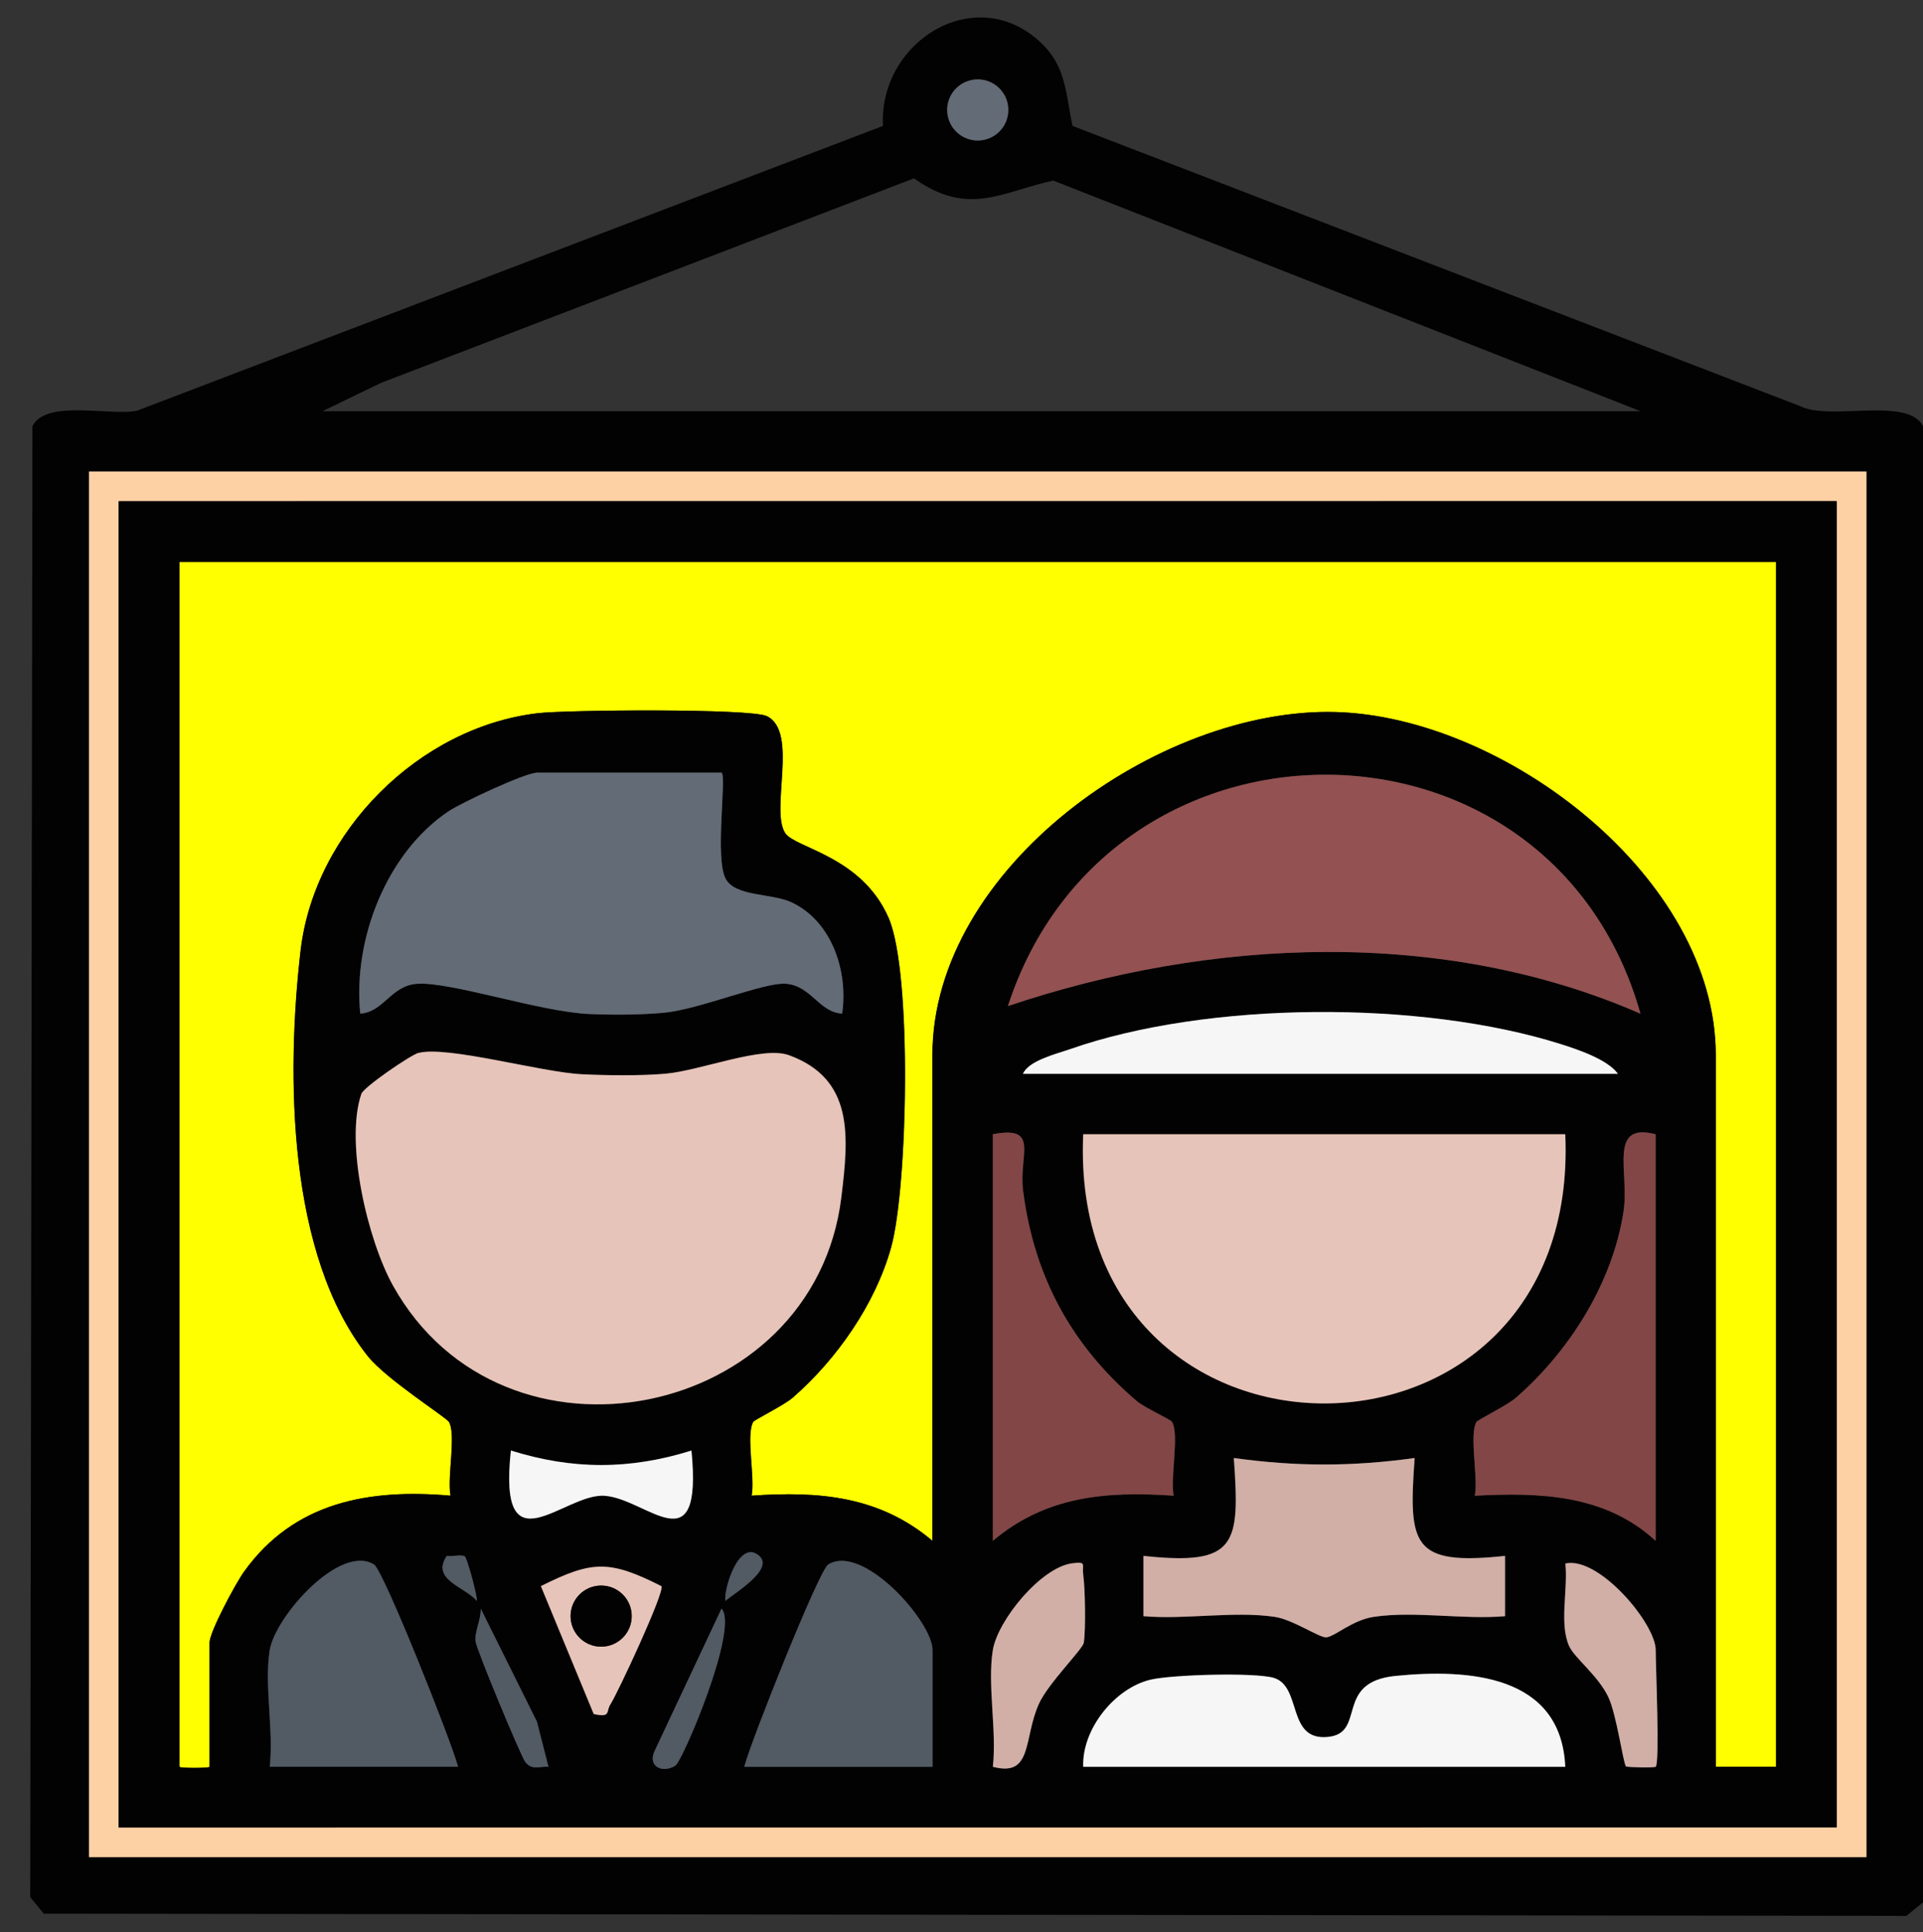 <?xml version="1.0" encoding="UTF-8"?><svg id="a" xmlns="http://www.w3.org/2000/svg" viewBox="0 0 234.69 235.86"><rect x="0" y="0" width="234.69" height="235.86" fill="#333333" stroke="none"/><path d="M127.29,5.46c2.89,2.88,2.79,6.25,3.61,9.91l88.79,34.2c3.58,1.84,13.22-1.21,15,2.46v180.17s-2.03,1.65-2.03,1.65l-227.32-.27-1.65-2.03.27-179.52c1.63-3.35,9.56-1.2,12.79-1.91L107.76,15.37c-.52-10.47,11.61-17.82,19.53-9.91ZM123.05,13.42c0-2.06-1.67-3.73-3.73-3.73s-3.73,1.67-3.73,3.73,1.67,3.73,3.73,3.73,3.73-1.67,3.73-3.73ZM39.36,50.19h160.86l-71.68-28.15c-6.41,1.41-10.34,4.44-17-.27l-65.06,24.97-7.12,3.45ZM10.86,57.55v169.13h216.93V57.55H10.86Z" style="fill:#020202;"/><path d="M10.86,57.55h216.93v169.13H10.86V57.55ZM224.16,61.17H14.48s0,161.89,0,161.89h209.69s0-161.89,0-161.89Z" style="fill:#fed1a5;"/><circle cx="119.33" cy="13.42" r="3.73" style="fill:#636b76;"/><path d="M216.76,68.58v147.07h-7.35v-86.87c0-21.68-25.74-41.29-46.38-41.87-21.62-.6-49.22,19.04-49.22,41.87v59.29c-6.48-5.47-13.83-6.08-22.07-5.51.44-2.21-.72-7.45.2-9.01.14-.25,3.77-2.03,4.84-2.97,5.34-4.67,10.06-11.4,11.99-18.34,2.03-7.31,2.58-33.52-.3-40.18-3.27-7.56-11.38-8.53-12.62-10.36-1.88-2.78,1.65-12.39-2.25-14.29-1.96-.95-24.4-.77-27.94-.36-14.49,1.69-27.27,14.46-28.96,28.96-1.76,15.14-1.62,37.19,8.2,49.52,2.25,2.82,9.57,7.47,9.9,8.02.92,1.56-.24,6.8.2,9.01-9.94-.87-19.08.74-25.2,9.27-1.05,1.47-4.21,7.37-4.21,8.65v15.17c0,.18-3.68.18-3.68,0V68.58h194.87Z" style="fill:#ff0;"/><path d="M224.16,61.17v161.88s-209.68.01-209.68.01V61.18s209.68-.01,209.68-.01ZM216.76,68.58H21.89v147.07c0,.18,3.68.18,3.68,0v-15.17c0-1.28,3.16-7.19,4.21-8.65,6.12-8.52,15.26-10.14,25.2-9.27-.44-2.21.72-7.45-.2-9.01-.32-.55-7.65-5.2-9.9-8.02-9.82-12.33-9.96-34.38-8.2-49.52,1.69-14.49,14.46-27.27,28.96-28.96,3.54-.41,25.98-.6,27.94.36,3.91,1.9.37,11.51,2.25,14.29,1.24,1.83,9.35,2.8,12.62,10.36,2.88,6.66,2.33,32.87.3,40.18-1.92,6.94-6.64,13.67-11.99,18.34-1.07.94-4.7,2.72-4.84,2.97-.92,1.56.24,6.8-.2,9.01,8.24-.57,15.59.04,22.07,5.51v-59.29c0-22.83,27.61-42.47,49.22-41.87,20.63.58,46.38,20.19,46.38,41.87v86.87h7.35V68.58ZM88.08,94.31h-22.52c-1.45,0-9.29,3.67-10.88,4.75-7.55,5.11-11.62,15.65-10.72,24.66,2.89-.18,3.73-3.42,6.93-3.64,4.13-.28,15.04,3.44,21.05,3.69,2.89.12,6.25.11,9.12-.16,4.22-.4,12.17-3.7,14.77-3.54,3.19.21,4.07,3.47,6.94,3.65.76-5.14-1.24-11.27-6.17-13.58-2.46-1.15-6.94-.66-8.08-2.95-1.28-2.58.15-12.28-.45-12.88ZM200.21,123.73c-10.9-38.62-64.87-38.84-77.2-.93,24.64-8.3,53.04-9.63,77.2.93ZM124.84,131.08h72.62c-1.24-1.76-4.92-2.98-6.95-3.62-17.03-5.4-43.11-5.29-59.95.62-1.61.56-5.05,1.38-5.72,3.01ZM51.08,128.52c-.95.25-6.69,4.17-6.98,5.01-2.02,5.93.75,17.83,3.87,23.41,13.47,24.14,51.38,16.44,54.71-10.79.91-7.45,1.56-14.44-6.38-17.34-3.28-1.2-10.83,1.9-15.14,2.26-3.04.25-7.06.21-10.14.06-4.97-.24-16.42-3.51-19.94-2.6ZM121.17,138.44v49.64c6.48-5.47,13.83-6.08,22.07-5.51-.43-2.23.71-7.46-.2-9.01-.18-.31-3.33-1.71-4.33-2.56-7.97-6.82-12.51-15.19-13.85-25.67-.55-4.35,2.1-7.99-3.69-6.88ZM191.03,138.44h-58.83c-1.95,43.82,60.78,43.81,58.83,0ZM202.06,138.44c-5.85-1.52-3.18,4.61-3.91,9.41-1.33,8.72-6.59,17.04-13.11,22.73-1.07.94-4.7,2.72-4.84,2.97-.91,1.56.24,6.78-.2,9.01,7.99-.43,15.94-.14,22.07,5.51v-49.64ZM84.39,177.05c-7.55,2.36-14.5,2.36-22.05,0-1.6,14.84,6.47,5.2,11.41,5.52,5.22.34,12.02,8.81,10.63-5.52ZM172.65,177.96c-7.61,1.06-14.46,1.06-22.07,0,.76,10.61.36,13.17-11.03,11.95v7.36c5.08.44,11.06-.66,16.01.08,2.26.33,5.52,2.62,6.34,2.5,1.12-.16,3.16-2.11,5.77-2.5,4.95-.73,10.93.36,16.01-.08v-7.36c-11.39,1.22-11.79-1.34-11.03-11.95ZM56.74,189.98c-.46-.29-1.52.05-2.22-.07-1.95,2.92,2.13,3.72,3.68,5.5,0-.95-1.23-5.28-1.47-5.43ZM92.67,189.92c-2.44-2.18-4.36,3.97-4.14,5.49.76-.74,6.03-3.81,4.14-5.49ZM32.92,201.4c-.69,4.18.5,9.87,0,14.25h22.98c-.8-3.09-9.11-23.96-10.24-24.67-4.15-2.6-12.05,6.3-12.74,10.43ZM80.72,193.6c-6.32-3.17-8.39-3.17-14.71,0l6.45,15.61c2.15.48,1.47-.31,2.04-1.18.81-1.24,6.69-13.8,6.22-14.43ZM113.81,215.65v-14.25c0-3.47-8.52-13.08-12.74-10.43-1.13.71-9.44,21.59-10.24,24.68h22.98ZM121.17,201.4c-.69,4.18.5,9.86,0,14.25,4.91,1.31,3.71-3.47,5.63-7.7,1.13-2.49,5.35-6.66,5.47-7.44.25-1.65.17-6.6-.07-8.32-.17-1.22.5-1.63-1.38-1.37-3.8.53-9.05,6.95-9.65,10.58ZM202.06,215.65c.51-.49,0-12.2,0-14.25,0-3.23-6.92-11.48-11.03-10.57.36,3.04-.78,7.36.47,10.09.68,1.48,3.55,3.61,4.79,6.24,1,2.13,1.82,8.14,2.14,8.43.15.13,3.49.18,3.62.05ZM66.93,215.64l-1.4-5.49-6.86-13.8c.06,1.31-.77,2.76-.63,4.01.11,1,5.57,14.1,6.07,14.72.85,1.05,1.74.49,2.82.57ZM82.43,215.51c.87-.54,7.8-16.78,5.63-19.16l-8.08,17.19c-1.09,2.04.84,2.98,2.45,1.98ZM191.03,215.65c-.5-11.21-11.75-11.99-20.73-11.08-7.54.76-3.47,7-8.27,7.45-5.03.46-3.1-6.16-6.57-7.21-2.31-.7-12.45-.41-15.05.22-4.34,1.04-8.38,6.01-8.21,10.63h58.83Z" style="fill:#020202;"/><path d="M191.03,138.44c1.95,43.81-60.78,43.82-58.83,0h58.83Z" style="fill:#e7c4b9;"/><path d="M200.21,123.73c-24.17-10.55-52.56-9.23-77.2-.93,12.33-37.92,66.3-37.69,77.2.93Z" style="fill:#935151;"/><path d="M172.65,177.96c-.76,10.61-.36,13.17,11.03,11.95v7.36c-5.08.44-11.06-.66-16.01.08-2.62.39-4.66,2.34-5.77,2.5-.81.12-4.08-2.17-6.34-2.5-4.95-.73-10.93.36-16.01-.08v-7.36c11.39,1.22,11.79-1.34,11.03-11.95,7.61,1.06,14.46,1.06,22.07,0Z" style="fill:#d1afa7;"/><path d="M191.03,215.65h-58.83c-.17-4.62,3.87-9.6,8.21-10.63,2.6-.62,12.74-.91,15.05-.22,3.47,1.05,1.54,7.68,6.57,7.21,4.8-.44.73-6.69,8.27-7.45,8.99-.9,20.23-.12,20.73,11.08Z" style="fill:#f6f6f6;"/><path d="M121.17,138.44c5.79-1.11,3.14,2.53,3.69,6.88,1.34,10.48,5.88,18.85,13.85,25.67,1,.85,4.15,2.25,4.33,2.56.91,1.56-.24,6.78.2,9.01-8.24-.57-15.59.04-22.07,5.51v-49.64Z" style="fill:#824646;"/><path d="M202.06,138.44v49.64c-6.12-5.65-14.07-5.94-22.07-5.51.43-2.23-.71-7.45.2-9.01.14-.25,3.77-2.03,4.84-2.97,6.52-5.7,11.78-14.01,13.11-22.73.73-4.81-1.94-10.93,3.91-9.41Z" style="fill:#824646;"/><path d="M124.84,131.08c.68-1.63,4.12-2.45,5.72-3.01,16.83-5.9,42.92-6.01,59.95-.62,2.03.64,5.7,1.87,6.95,3.62h-72.62Z" style="fill:#f6f6f6;"/><path d="M121.17,201.4c.6-3.64,5.85-10.06,9.65-10.58,1.88-.26,1.21.15,1.38,1.37.24,1.73.32,6.67.07,8.32-.12.78-4.34,4.95-5.47,7.44-1.92,4.23-.72,9.01-5.63,7.7.5-4.38-.69-10.07,0-14.25Z" style="fill:#d1afa7;"/><path d="M202.06,215.65c-.13.13-3.47.08-3.62-.05-.32-.29-1.14-6.3-2.14-8.43-1.24-2.64-4.11-4.76-4.79-6.24-1.25-2.73-.11-7.05-.47-10.09,4.11-.91,11.03,7.34,11.03,10.57,0,2.04.51,13.75,0,14.25Z" style="fill:#d1afa7;"/><path d="M51.08,128.52c3.52-.91,14.97,2.36,19.94,2.6,3.08.15,7.1.2,10.14-.06,4.31-.36,11.86-3.46,15.14-2.26,7.93,2.9,7.29,9.89,6.38,17.34-3.33,27.23-41.24,34.93-54.71,10.79-3.11-5.58-5.89-17.48-3.87-23.41.29-.84,6.03-4.76,6.98-5.01Z" style="fill:#e7c4b9;"/><path d="M88.08,94.31c.6.6-.83,10.3.45,12.88,1.14,2.29,5.62,1.8,8.08,2.95,4.93,2.31,6.93,8.45,6.17,13.58-2.88-.18-3.76-3.44-6.94-3.65-2.6-.17-10.55,3.14-14.77,3.54-2.87.27-6.23.28-9.12.16-6.01-.25-16.93-3.97-21.05-3.69-3.2.22-4.05,3.45-6.93,3.64-.91-9.02,3.17-19.55,10.72-24.66,1.59-1.07,9.43-4.75,10.88-4.75h22.52Z" style="fill:#636b76;"/><path d="M32.92,201.4c.68-4.12,8.59-13.03,12.74-10.43,1.14.71,9.44,21.59,10.24,24.67h-22.98c.5-4.38-.69-10.07,0-14.25Z" style="fill:#525a64;"/><path d="M113.81,215.65h-22.98c.8-3.09,9.11-23.96,10.24-24.68,4.21-2.65,12.74,6.96,12.74,10.43v14.25Z" style="fill:#525a64;"/><path d="M84.39,177.05c1.39,14.33-5.41,5.86-10.63,5.52-4.95-.32-13.02,9.32-11.41-5.52,7.55,2.36,14.5,2.36,22.05,0Z" style="fill:#f6f6f6;"/><path d="M80.72,193.6c.47.63-5.4,13.19-6.22,14.43-.57.87.11,1.66-2.04,1.18l-6.45-15.61c6.32-3.17,8.39-3.17,14.71,0ZM77.09,197.26c0-2.06-1.67-3.73-3.73-3.73s-3.73,1.67-3.73,3.73,1.67,3.73,3.73,3.73,3.73-1.67,3.73-3.73Z" style="fill:#e7c4b9;"/><path d="M66.93,215.64c-1.08-.07-1.97.48-2.82-.57-.5-.62-5.96-13.72-6.07-14.72-.14-1.25.69-2.69.63-4.01l6.86,13.8,1.4,5.49Z" style="fill:#525a64;"/><path d="M82.43,215.51c-1.62,1-3.54.06-2.45-1.98l8.08-17.19c2.17,2.38-4.76,18.63-5.63,19.16Z" style="fill:#525a64;"/><path d="M56.74,189.98c.24.15,1.46,4.48,1.47,5.43-1.55-1.78-5.63-2.58-3.68-5.5.69.12,1.76-.22,2.22.07Z" style="fill:#525a64;"/><path d="M92.67,189.92c1.89,1.68-3.38,4.75-4.14,5.49-.22-1.52,1.7-7.67,4.14-5.49Z" style="fill:#525a64;"/><circle cx="73.37" cy="197.26" r="3.73" style="fill:#020202;"/></svg>